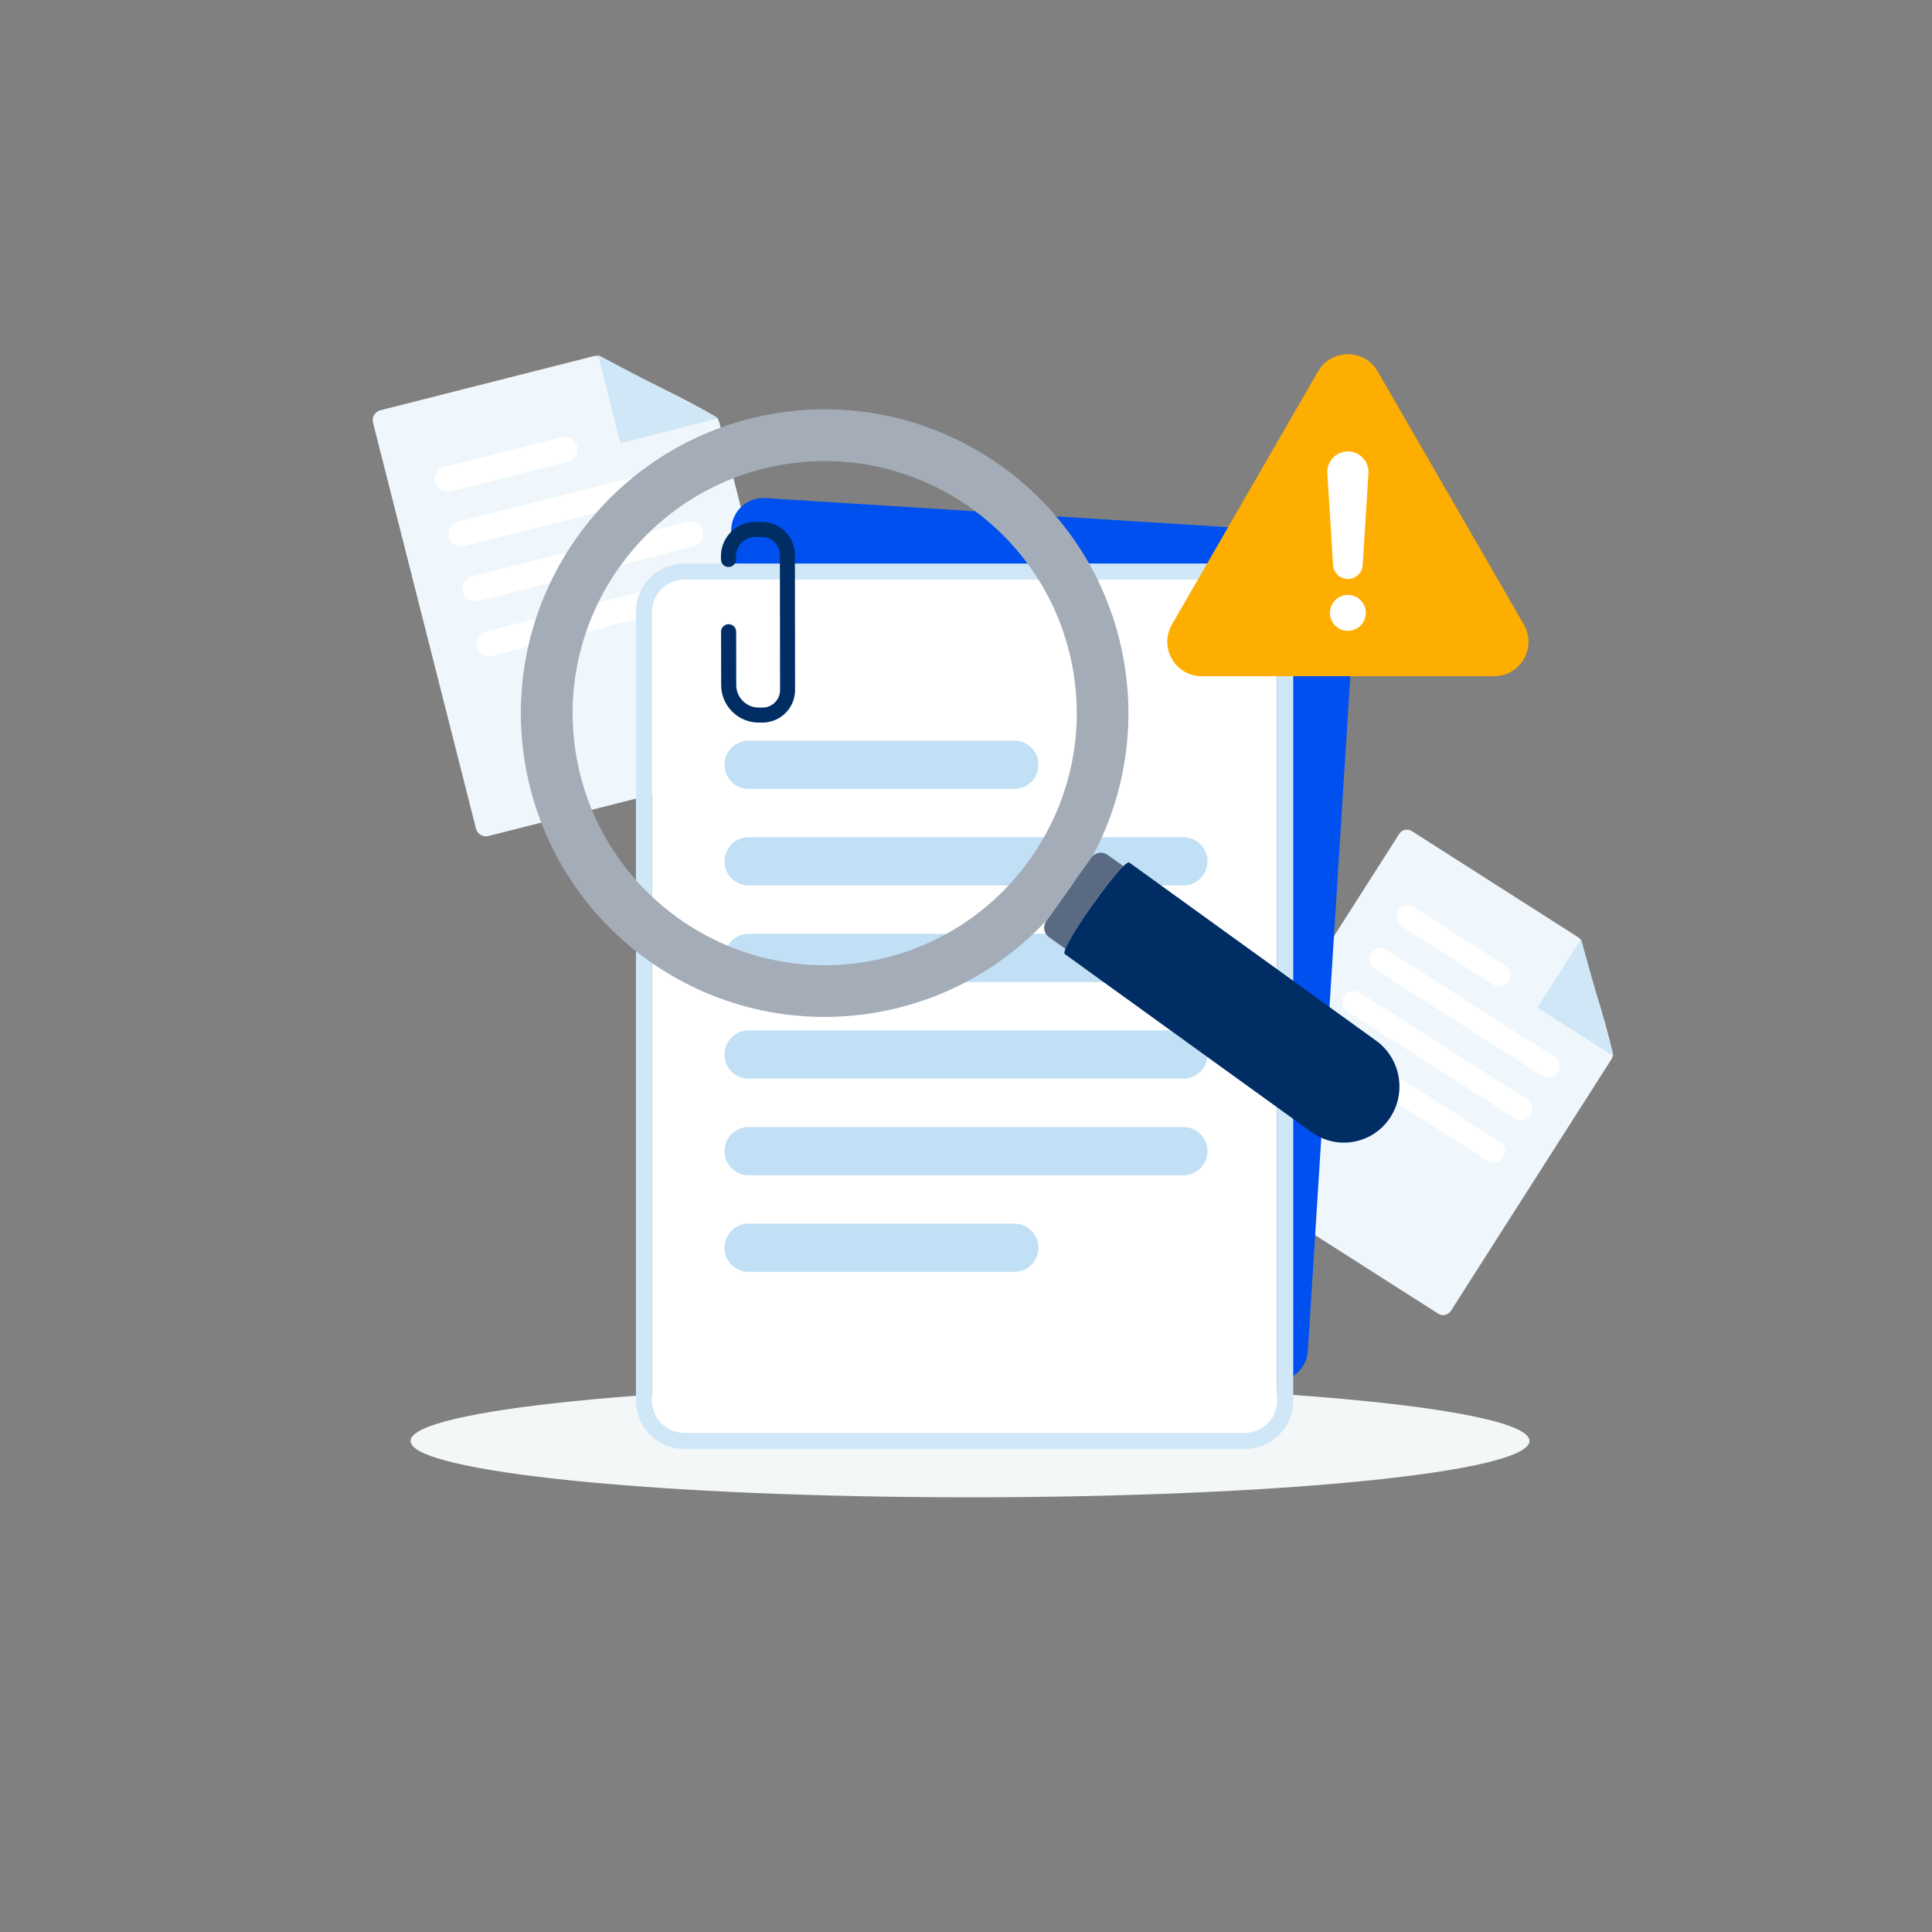 <svg width="240" height="240" viewBox="0 0 240 240" fill="none" xmlns="http://www.w3.org/2000/svg">
<rect x="0" y="0" width="240" height="240" fill="#808080" stroke="none"/>
<path d="M190 179C190 182.866 158.884 186 120.5 186C82.116 186 51 182.866 51 179C51 175.134 82.116 172 120.5 172C158.884 172 190 175.134 190 179Z" fill="#F3F7F8"/>
<path d="M173.815 103.589C174.152 103.062 174.852 102.907 175.38 103.243L196.006 116.402C196.259 116.564 196.437 116.819 196.506 117.111C197.386 120.839 199.237 126.017 200.323 130.735C200.391 131.027 200.335 131.336 200.173 131.59C193.308 142.351 188.084 150.539 180.233 162.846C179.896 163.373 179.194 163.53 178.667 163.194L149.148 144.362C148.62 144.025 148.465 143.324 148.802 142.797L173.815 103.589Z" fill="#EFF7FC"/>
<path d="M190.974 125.162L196.401 116.655L200.427 131.192L190.974 125.162Z" fill="#D0E7F8"/>
<path d="M173.71 113.146C174.126 112.494 174.992 112.302 175.645 112.718L186.988 119.955C187.641 120.371 187.832 121.238 187.416 121.89C186.999 122.543 186.133 122.734 185.48 122.318L174.137 115.082C173.485 114.665 173.293 113.799 173.71 113.146Z" fill="white"/>
<path d="M170.34 118.433C170.757 117.781 171.623 117.589 172.276 118.006L193.071 131.272C193.724 131.689 193.915 132.555 193.499 133.208C193.083 133.86 192.216 134.052 191.563 133.636L170.768 120.369C170.116 119.952 169.924 119.086 170.34 118.433Z" fill="white"/>
<path d="M166.968 123.725C167.384 123.073 168.251 122.881 168.903 123.297L189.699 136.564C190.351 136.98 190.543 137.847 190.126 138.5C189.71 139.152 188.844 139.344 188.191 138.927L167.396 125.66C166.743 125.244 166.552 124.378 166.968 123.725Z" fill="white"/>
<path d="M163.595 129.017C164.012 128.365 164.878 128.173 165.531 128.589L186.326 141.856C186.979 142.273 187.17 143.139 186.754 143.792C186.338 144.444 185.471 144.636 184.819 144.219L164.023 130.952C163.371 130.536 163.179 129.67 163.595 129.017Z" fill="white"/>
<path d="M46.338 52.503C46.166 51.825 46.577 51.135 47.255 50.963L73.787 44.233C74.112 44.151 74.456 44.201 74.748 44.369C78.461 46.508 84.099 48.968 88.778 51.697C89.068 51.866 89.277 52.149 89.359 52.475C92.871 66.317 95.542 76.85 99.557 92.68C99.729 93.358 99.319 94.05 98.641 94.223L60.67 103.853C59.992 104.025 59.302 103.615 59.13 102.936L46.338 52.503Z" fill="#EFF7FC"/>
<path d="M77.071 55.047L74.295 44.105L89.23 51.964L77.071 55.047Z" fill="#D0E7F8"/>
<path d="M54.047 59.913C53.834 59.073 54.342 58.22 55.182 58.007L69.772 54.307C70.612 54.094 71.465 54.602 71.677 55.441C71.89 56.28 71.382 57.133 70.543 57.346L55.953 61.047C55.113 61.26 54.26 60.752 54.047 59.913Z" fill="white"/>
<path d="M55.775 66.711C55.562 65.871 56.07 65.018 56.91 64.805L83.659 58.021C84.498 57.808 85.351 58.316 85.564 59.155C85.777 59.994 85.269 60.847 84.43 61.06L57.681 67.845C56.841 68.058 55.988 67.55 55.775 66.711Z" fill="white"/>
<path d="M57.504 73.515C57.291 72.675 57.799 71.822 58.639 71.609L85.388 64.825C86.227 64.612 87.08 65.12 87.293 65.959C87.506 66.798 86.998 67.651 86.159 67.864L59.41 74.649C58.57 74.862 57.717 74.354 57.504 73.515Z" fill="white"/>
<path d="M59.233 80.319C59.021 79.479 59.529 78.626 60.368 78.413L87.117 71.629C87.957 71.416 88.809 71.924 89.022 72.763C89.235 73.602 88.728 74.455 87.888 74.668L61.139 81.453C60.299 81.666 59.446 81.158 59.233 80.319Z" fill="white"/>
<path d="M90.847 65.616C90.985 63.411 92.885 61.736 95.09 61.875L164.849 66.264C167.053 66.403 168.728 68.303 168.59 70.508L162.467 167.821C162.328 170.026 160.428 171.701 158.223 171.562L88.464 167.173C86.26 167.034 84.585 165.134 84.724 162.93L90.847 65.616Z" fill="#0050F0"/>
<path d="M81 76C81 73.79 82.791 72 85 72H154.65C156.859 72 158.65 73.79 158.65 76V174C158.65 176.209 156.859 178 154.65 178H85C82.791 178 81 176.209 81 174V76Z" fill="white"/>
<path fill-rule="evenodd" clip-rule="evenodd" d="M85 70H154.65C157.963 70 160.65 72.686 160.65 76V174C160.65 177.313 157.963 180 154.65 180H85C81.686 180 79 177.313 79 174V76C79 72.686 81.686 70 85 70ZM85 72C82.791 72 81 73.79 81 76V174C81 176.209 82.791 178 85 178H154.65C156.859 178 158.65 176.209 158.65 174V76C158.65 73.79 156.859 72 154.65 72H85Z" fill="#D0E7F8"/>
<path d="M90 95C90 93.343 91.343 92 93 92H126C127.657 92 129 93.343 129 95C129 96.656 127.657 98 126 98H93C91.343 98 90 96.656 90 95Z" fill="#C1E0F5"/>
<path d="M90 107C90 105.343 91.343 104 93 104H147C148.657 104 150 105.343 150 107C150 108.656 148.657 110 147 110H93C91.343 110 90 108.656 90 107Z" fill="#C1E0F5"/>
<path d="M90 119C90 117.343 91.343 116 93 116H147C148.657 116 150 117.343 150 119C150 120.656 148.657 122 147 122H93C91.343 122 90 120.656 90 119Z" fill="#C1E0F5"/>
<path d="M90 131C90 129.343 91.343 128 93 128H147C148.657 128 150 129.343 150 131C150 132.656 148.657 134 147 134H93C91.343 134 90 132.656 90 131Z" fill="#C1E0F5"/>
<path d="M90 143C90 141.343 91.343 140 93 140H147C148.657 140 150 141.343 150 143C150 144.656 148.657 146 147 146H93C91.343 146 90 144.656 90 143Z" fill="#C1E0F5"/>
<path d="M90 155C90 153.343 91.343 152 93 152H126C127.657 152 129 153.343 129 155C129 156.656 127.657 158 126 158H93C91.343 158 90 156.656 90 155Z" fill="#C1E0F5"/>
<path d="M95.474 89.695C95.234 89.739 94.99 89.759 94.737 89.762L94.254 89.762C91.682 89.763 89.587 87.675 89.586 85.104L89.575 78.476C89.574 77.955 89.999 77.54 90.513 77.54C91.033 77.539 91.448 77.957 91.449 78.478L91.46 85.105C91.459 86.642 92.714 87.895 94.251 87.896L94.733 87.895C95.927 87.896 96.902 86.921 96.902 85.721L96.882 68.947C96.882 67.715 95.876 66.708 94.638 66.709L93.812 66.71C92.498 66.713 91.439 67.779 91.434 69.088L91.434 69.501C91.436 70.021 91.011 70.437 90.497 70.437C89.982 70.437 89.562 70.02 89.561 69.499L89.56 69.087C89.558 66.744 91.464 64.834 93.807 64.832L94.632 64.831C96.899 64.829 98.746 66.671 98.747 68.938L98.767 85.712C98.766 87.693 97.345 89.341 95.46 89.691L95.474 89.695Z" fill="#002D63"/>
<path d="M163.734 46.139C165.38 43.287 169.497 43.287 171.143 46.139L189.298 77.583C190.944 80.435 188.886 84 185.593 84H149.284C145.991 84 143.933 80.435 145.58 77.583C147.226 74.731 163.734 46.139 163.734 46.139Z" fill="#FEAE00"/>
<path d="M164.885 58.794C164.793 57.321 165.963 56.075 167.439 56.075C168.915 56.075 170.085 57.321 169.993 58.794L169.28 70.193C169.219 71.166 168.413 71.923 167.439 71.923C166.464 71.923 165.658 71.166 165.597 70.193L164.885 58.794Z" fill="white"/>
<path d="M169.666 76.133C169.666 77.364 168.668 78.362 167.438 78.362C166.207 78.362 165.209 77.364 165.209 76.133C165.209 74.902 166.207 73.904 167.438 73.904C168.668 73.904 169.666 74.902 169.666 76.133Z" fill="white"/>
<path fill-rule="evenodd" clip-rule="evenodd" d="M135.676 106.419C135.641 106.456 135.606 106.495 135.577 106.536L135.572 106.536L130.02 114.318C124.553 120.189 117.188 124.378 108.663 125.803C88.109 129.24 68.659 115.363 65.223 94.809C61.786 74.256 75.663 54.806 96.217 51.369C116.77 47.932 136.22 61.81 139.657 82.363C141.087 90.919 139.513 99.284 135.707 106.384C135.697 106.396 135.686 106.407 135.676 106.419ZM71.563 93.756C68.716 76.729 80.251 60.556 97.282 57.709C114.309 54.862 130.482 66.402 133.329 83.428C136.176 100.454 124.636 116.628 107.61 119.475C90.584 122.322 74.41 110.782 71.563 93.756Z" fill="#A4ACB8"/>
<path fill-rule="evenodd" clip-rule="evenodd" d="M133.518 109.435C133.545 109.387 133.575 109.339 133.608 109.293L133.607 109.288L135.575 106.529C135.601 106.488 135.635 106.453 135.667 106.418C135.68 106.405 135.693 106.392 135.705 106.378C136.189 105.867 136.991 105.769 137.585 106.193L139.544 107.591C138.628 108.464 137.075 110.453 135.626 112.503L133.944 111.303C133.897 111.27 133.852 111.234 133.81 111.196C133.854 111.236 133.901 111.274 133.951 111.31L135.633 112.51L135.638 112.509C134.144 114.634 132.773 116.811 132.355 117.875L130.309 116.415C129.662 115.953 129.511 115.051 129.973 114.404L133.518 109.435Z" fill="#5B6A83"/>
<path d="M170.926 129.264L140.289 107.151C140.177 107.072 139.911 107.246 139.55 107.596C138.634 108.469 137.081 110.454 135.632 112.509C134.138 114.629 132.766 116.806 132.35 117.875C132.216 118.224 132.177 118.453 132.276 118.519L162.913 140.632C166.029 142.882 170.348 142.16 172.563 139.018C174.777 135.877 174.048 131.513 170.931 129.263L170.926 129.264Z" fill="#002D63"/>
</svg>
